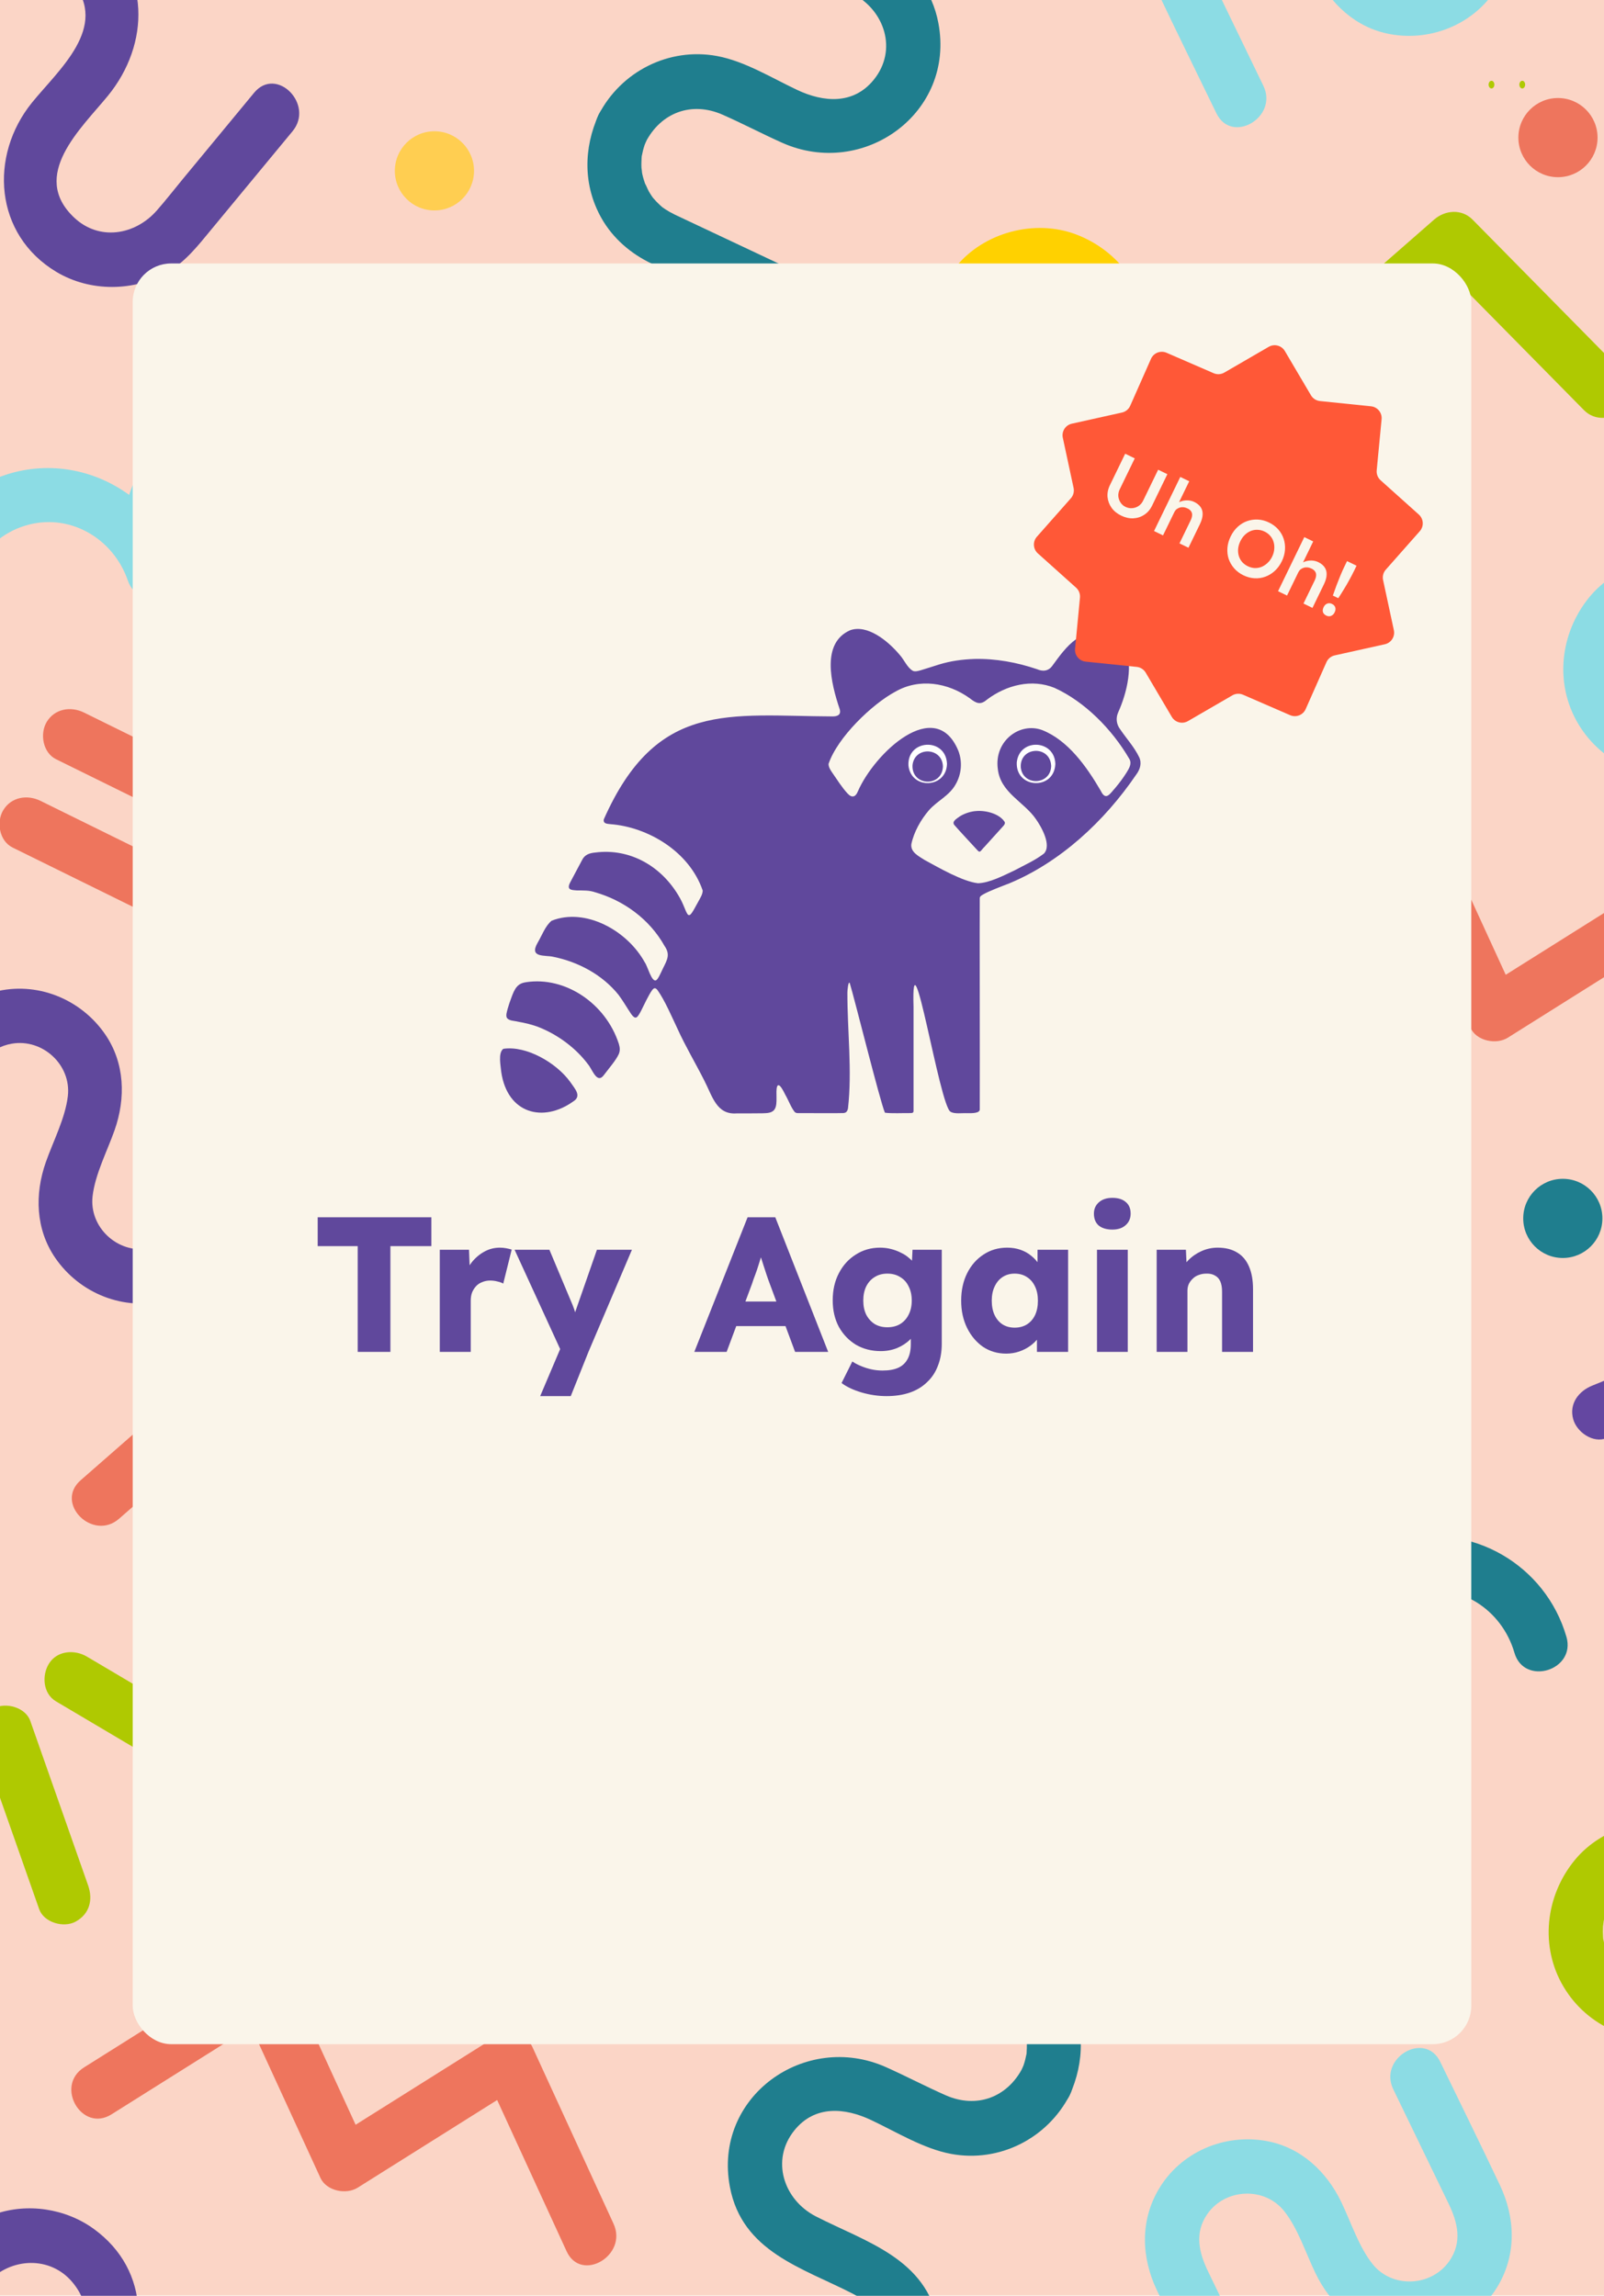 <svg width="834" height="1194" viewBox="0 0 834 1194" fill="none" xmlns="http://www.w3.org/2000/svg">
<g clip-path="url(#clip0_447_9139)">
<rect width="834" height="1194" fill="#FAF5EA"/>
<mask id="mask0_447_9139" style="mask-type:luminance" maskUnits="userSpaceOnUse" x="-140" y="-2" width="1196" height="1196">
<path d="M1056 -2H-140V1194H1056V-2Z" fill="white"/>
</mask>
<g mask="url(#mask0_447_9139)">
<path d="M1055.77 -39.496H-140.227V1193.58H1055.77V-39.496Z" fill="#FF5837" fill-opacity="0.2"/>
<path d="M917.025 558.42C902.948 527.743 888.859 497.065 874.782 466.388C871.661 459.595 861.411 457.562 855.431 461.317C826.846 479.281 798.274 497.245 769.69 515.209C776.136 516.895 782.594 518.593 789.041 520.28C774.964 489.602 760.875 458.925 746.798 428.248C743.677 421.454 733.427 419.421 727.447 423.176C698.862 441.14 670.29 459.104 641.706 477.068C626.337 486.732 640.51 511.214 655.986 501.491C684.57 483.527 713.143 465.563 741.727 447.599C735.281 445.913 728.822 444.214 722.376 442.528C736.453 473.205 750.542 503.883 764.619 534.56C767.74 541.353 777.99 543.386 783.97 539.631C812.554 521.667 841.127 503.703 869.711 485.739C863.265 484.053 856.806 482.355 850.36 480.668C864.437 511.346 878.526 542.023 892.602 572.7C900.185 589.217 924.572 574.865 917.025 558.42Z" fill="#EE755D"/>
<path d="M898.212 347.421C898.2 348.617 898.128 349.789 898.068 350.985C897.937 353.676 898.044 351.248 898.14 350.71C897.781 352.6 897.387 354.466 896.813 356.307C896.478 357.396 896.095 358.46 895.676 359.513C895.88 358.998 896.956 356.977 895.724 359.226C894.636 361.211 893.536 363.101 892.28 364.978C890.45 367.741 893.643 364.034 892.088 365.182C891.395 365.696 890.821 366.617 890.211 367.239C889.541 367.921 885.331 371.485 888.058 369.428C886.575 370.54 885.008 371.568 883.382 372.477C882.736 372.848 882.042 373.159 881.396 373.53C879.064 374.869 883.501 373.027 880.093 374.08C878.263 374.654 876.469 375.228 874.591 375.623C873.766 375.79 871.158 376.065 874.328 375.754C873.347 375.85 872.366 375.934 871.386 375.97C869.388 376.053 867.439 375.886 865.442 375.802C863.169 375.718 868.743 376.556 865.166 375.73C864.042 375.467 862.918 375.252 861.806 374.941C860.705 374.63 859.641 374.235 858.553 373.889C857.799 373.649 856.388 372.693 858.804 374.02C857.165 373.111 855.479 372.346 853.888 371.341C853.111 370.851 852.381 370.241 851.58 369.774C849.798 368.722 853.828 371.975 851.401 369.547C849.822 367.968 848.303 366.354 846.748 364.775C848.614 366.677 847.37 365.66 846.927 364.99C846.306 364.058 845.672 363.149 845.098 362.18C844.595 361.343 842.275 356.307 843.531 359.525C842.837 357.755 842.239 355.949 841.773 354.107C841.581 353.365 841.45 352.612 841.27 351.858C840.625 349.084 841.354 354.167 841.103 350.399C840.983 348.617 840.959 346.823 841.067 345.041C841.103 344.359 841.773 340.676 841.067 344.144C841.223 343.391 841.342 342.625 841.51 341.872C841.928 340.006 842.538 338.212 843.124 336.394C844.236 332.95 841.689 338.75 843.483 335.629C844.045 334.66 844.512 333.643 845.098 332.674C845.576 331.873 846.102 331.108 846.605 330.33C847.059 329.613 848.745 327.855 846.748 330.091C847.992 328.704 849.2 327.328 850.575 326.061C850.623 326.025 853.338 323.573 851.688 325.008C850.073 326.419 852.86 324.195 852.943 324.135C854.809 322.879 856.783 321.851 858.792 320.846C858.325 321.073 856.065 321.815 858.541 320.978C859.617 320.607 860.694 320.236 861.794 319.925C862.535 319.722 863.277 319.53 864.018 319.363C864.09 319.351 867.822 318.669 865.561 319.016C863.301 319.363 867.104 318.92 867.188 318.92C868.18 318.861 869.173 318.849 870.166 318.861C871.159 318.873 872.139 318.968 873.132 319.004C876.433 319.124 871.087 318.406 873.993 319.136C876.229 319.698 878.406 320.272 880.595 320.978C883.812 322.018 879.291 319.901 880.858 321.097C881.839 321.851 883.238 322.305 884.314 322.951C884.948 323.334 885.582 323.728 886.204 324.147C886.826 324.566 887.424 324.996 888.022 325.439C886.635 324.362 886.539 324.326 887.747 325.331C889.051 326.635 890.366 327.95 891.682 329.266C894.205 331.789 890.259 326.91 892.232 329.9C892.854 330.833 893.488 331.742 894.062 332.71C894.636 333.679 895.114 334.684 895.676 335.664C897.124 338.188 895.054 333.404 896.035 336.43C896.753 338.631 897.315 340.795 897.877 343.032C898.056 343.737 898.128 345.711 897.901 342.721C898.021 344.3 898.14 345.866 898.164 347.457C898.26 354.848 904.599 361.941 912.301 361.594C919.872 361.259 926.557 355.375 926.438 347.457C926.103 323.286 911.153 302.416 888.644 293.924C867.212 285.839 840.9 292.824 826.368 310.548C811.131 329.146 808.105 355.506 820.639 376.484C833.15 397.414 857.249 407.412 880.93 403.143C907.349 398.395 926.067 373.697 926.426 347.457C926.521 340.054 919.848 332.973 912.289 333.32C904.539 333.667 898.26 339.528 898.152 347.457L898.212 347.421Z" fill="#8CDCE4"/>
<path d="M989.885 823.388C969.637 831.593 949.377 839.809 929.128 848.014C918.52 852.319 907.72 855.836 897.351 848.396C884.135 838.912 883.357 818.532 896.37 808.45C897.889 807.278 899.599 806.417 901.262 805.496C904.096 803.917 899.611 806.13 901.704 805.209C903.941 804.228 906.225 803.379 908.485 802.458C914.944 799.839 921.402 797.22 927.861 794.6C945.131 787.604 958.813 776.768 964.446 758.23C977.196 716.322 933.889 677.966 893.787 693.837C871.744 702.568 849.834 711.658 827.851 720.556C820.783 723.426 815.783 729.98 817.972 737.958C819.814 744.667 828.246 750.719 835.374 747.837C855.622 739.632 875.882 731.416 896.131 723.211C906.739 718.905 917.539 715.389 927.908 722.828C941.124 732.313 941.902 752.692 928.889 762.775C927.37 763.947 925.66 764.808 923.997 765.729C921.163 767.308 925.648 765.107 923.555 766.016C921.318 766.997 919.034 767.846 916.774 768.767L897.398 776.624C880.128 783.621 866.446 794.457 860.813 812.995C848.063 854.903 891.371 893.258 931.472 877.387C953.515 868.657 975.425 859.567 997.408 850.669C1004.48 847.798 1009.48 841.244 1007.29 833.267C1005.45 826.557 997.013 820.506 989.885 823.388Z" fill="#6447A1"/>
<path d="M546.384 787.655C520.407 761.295 494.43 734.948 468.453 708.588C462.832 702.883 454.173 703.576 448.456 708.588C420.601 732.95 392.758 757.313 364.903 781.687H384.9C358.923 755.327 332.946 728.98 306.969 702.62C301.348 696.915 292.689 697.608 286.972 702.62C259.117 726.982 231.274 751.345 203.419 775.719H223.416C197.439 749.359 171.462 723.012 145.485 696.652C139.864 690.947 131.205 691.64 125.488 696.652C97.633 721.014 69.79 745.377 41.935 769.751C28.205 781.759 48.286 801.696 61.933 789.748C89.787 765.386 117.63 741.023 145.485 716.649H125.488C151.465 743.009 177.442 769.357 203.419 795.716C209.041 801.421 217.7 800.728 223.416 795.716C251.271 771.354 279.114 746.991 306.969 722.617H286.972C312.949 748.977 338.926 775.325 364.903 801.684C370.524 807.389 379.184 806.696 384.9 801.684C412.755 777.322 440.598 752.959 468.453 728.585H448.456C474.433 754.945 500.41 781.293 526.387 807.652C539.184 820.641 559.182 800.632 546.384 787.655Z" fill="#EE755D"/>
<path d="M319.025 1156.42C304.948 1125.74 290.859 1095.07 276.782 1064.39C273.66 1057.59 263.411 1055.56 257.431 1059.32C228.846 1077.28 200.274 1095.24 171.689 1113.21C178.136 1114.9 184.594 1116.59 191.041 1118.28C176.964 1087.6 162.875 1056.92 148.798 1026.25C145.676 1019.45 135.427 1017.42 129.447 1021.18C100.862 1039.14 72.29 1057.1 43.705 1075.07C28.337 1084.73 42.509 1109.21 57.986 1099.49C86.57 1081.53 115.143 1063.56 143.727 1045.6C137.28 1043.91 130.822 1042.21 124.376 1040.53C138.453 1071.21 152.541 1101.88 166.618 1132.56C169.74 1139.35 179.99 1141.39 185.97 1137.63C214.554 1119.67 243.126 1101.7 271.711 1083.74C265.264 1082.05 258.806 1080.35 252.36 1078.67C266.437 1109.35 280.525 1140.02 294.602 1170.7C302.185 1187.22 326.571 1172.87 319.025 1156.42Z" fill="#EE755D"/>
<path d="M45.798 980.393C37.02 955.409 28.229 930.412 19.451 905.428C18.219 901.912 16.975 898.396 15.743 894.879C13.279 887.871 3.017 885 -3.166 888.349C-10.533 892.344 -12.327 899.759 -9.696 907.258C-0.917 932.242 7.873 957.239 16.652 982.223C17.884 985.739 19.128 989.256 20.36 992.772C22.823 999.78 33.085 1002.65 39.268 999.302C46.636 995.307 48.43 987.892 45.798 980.393Z" fill="#AFC901"/>
<path d="M123.18 907.644C100.408 894.153 77.636 880.674 54.864 867.183C51.635 865.27 48.406 863.356 45.177 861.455C38.826 857.687 29.76 858.273 25.503 865.043C21.651 871.154 22.297 880.698 29.09 884.717C51.862 898.208 74.634 911.687 97.406 925.178C100.635 927.091 103.864 929.005 107.094 930.918C113.444 934.686 122.51 934.1 126.768 927.33C130.619 921.219 129.973 911.675 123.18 907.656V907.644Z" fill="#AFC901"/>
<path d="M395.473 600.375C389.936 595.292 380.93 594.659 375.476 600.375C373.646 602.301 371.697 604.071 369.663 605.757C369.269 606.044 368.563 606.571 368.168 606.834C366.853 607.719 365.501 608.544 364.114 609.321C362.918 609.991 361.638 610.529 360.442 611.199C360.358 611.247 360.382 611.235 360.323 611.271C359.868 611.45 359.414 611.63 358.959 611.797C356.412 612.73 353.792 613.472 351.149 614.046C350.396 614.213 349.63 614.345 348.877 614.488C348.805 614.5 348.65 614.524 348.47 614.548C348.291 614.572 348.111 614.584 348.052 614.584C347.286 614.632 346.521 614.715 345.743 614.751C343.052 614.895 340.349 614.859 337.658 614.632C337.216 614.596 336.773 614.548 336.331 614.5C336.283 614.488 336.307 614.5 336.247 614.476C334.932 614.153 333.58 613.974 332.264 613.651C329.872 613.065 327.54 612.264 325.232 611.391C324.718 611.151 323.522 610.625 323.019 610.374C321.776 609.74 320.568 609.07 319.372 608.341C318.343 607.719 317.35 607.037 316.346 606.379C316.035 606.176 315.939 606.116 315.772 606.009C315.305 605.626 314.827 605.243 314.372 604.86C312.184 602.983 310.138 600.949 308.249 598.773C307.782 598.235 306.802 596.883 306.909 597.062C306.18 596.01 305.438 594.969 304.768 593.881C304.039 592.709 303.369 591.501 302.723 590.281C302.532 589.91 301.946 588.643 301.659 588.069C300.762 585.808 299.972 583.5 299.362 581.132C299.028 579.816 298.741 578.501 298.501 577.173C298.43 576.802 298.37 576.431 298.31 576.061C298.31 575.929 298.31 575.941 298.286 575.774C298.095 573.083 297.975 570.392 298.095 567.701C298.143 566.529 298.262 565.357 298.394 564.196C298.477 563.885 298.812 561.864 298.968 561.147C299.59 558.384 300.499 555.717 301.479 553.062C301.719 552.595 302.52 550.741 302.783 550.239C303.429 549.007 304.123 547.799 304.852 546.615C305.271 545.933 305.713 545.264 306.168 544.594C306.239 544.474 306.646 543.888 306.909 543.494C307.053 543.29 307.196 543.111 307.232 543.063C308.034 542.118 308.847 541.185 309.684 540.276C314.671 534.823 315.485 525.601 309.684 520.279C304.242 515.292 295.021 514.455 289.687 520.279C268.829 543.075 264.033 575.786 277.763 603.521C290.811 629.893 321.13 646.278 350.324 642.642C367.582 640.489 383.358 633.062 395.449 620.384C400.556 615.026 401.166 605.638 395.449 600.387L395.473 600.375Z" fill="#86BEFF"/>
<path d="M391.275 946.903C387.807 934.979 388.775 922.923 394.516 912.446C400.125 902.221 409.263 894.435 420.374 891.038C443.672 883.922 468.692 896.6 476.227 920.149C478.559 927.42 486.046 932.109 493.629 930.028C500.781 928.066 505.84 919.933 503.508 912.626C494.155 883.408 468.608 863.04 437.943 860.839C407.6 858.662 378.538 877.452 366.805 905.175C360.191 920.807 359.258 938.113 363.994 954.414C369.065 971.852 396.37 964.437 391.263 946.891L391.275 946.903Z" fill="#46BF83"/>
<path d="M251.965 210.973C252.742 210.387 253.544 209.813 254.345 209.263C253.281 209.909 253.472 209.801 254.931 208.928C256.594 208.007 258.256 207.11 259.99 206.321C261.7 205.543 263.435 204.849 265.205 204.24C262.849 205.041 266.365 203.952 266.927 203.821C268.721 203.39 270.527 203.043 272.345 202.792C272.859 202.721 278.289 202.242 275.383 202.362C278.552 202.23 281.781 202.469 284.915 202.912C285.417 202.984 290.536 204.048 288.036 203.402C289.807 203.857 291.553 204.407 293.263 205.029C294.555 205.495 295.834 206.01 297.078 206.56C297.915 206.931 298.753 207.325 299.566 207.732C298.406 207.11 298.561 207.206 300.008 208.019C302.974 209.897 305.869 211.834 308.512 214.166C309.242 214.8 309.229 214.788 308.464 214.13C309.146 214.8 309.816 215.494 310.461 216.2C311.777 217.623 313.021 219.118 314.193 220.673C315.987 223.053 316.465 223.758 318.235 227.418C319.061 229.116 319.718 230.862 320.448 232.609C321.01 234.247 321.07 234.367 320.627 232.967C320.891 233.852 321.118 234.749 321.333 235.646C322.087 238.78 322.529 241.949 322.792 245.167C322.553 242.32 322.768 247.642 322.744 248.216C322.661 250.034 322.493 251.852 322.242 253.658C322.051 255.01 321.823 256.361 321.536 257.689C322.087 255.177 320.735 260.236 320.58 260.715C319.993 262.449 319.336 264.159 318.594 265.833C318.223 266.671 317.829 267.508 317.422 268.321C318.044 267.161 317.948 267.317 317.135 268.764C312.877 275.569 310.485 278.308 304.493 282.948C298.454 287.625 297.975 297.193 302.747 302.874C307.83 308.925 316.621 309.308 322.673 304.62C345.851 286.668 356.627 255.129 348.111 226.88C339.333 197.721 313.152 175.691 282.284 174.268C264.595 173.454 247.958 178.848 233.75 189.301C227.603 193.834 227.327 203.641 232.004 209.227C237.182 215.386 245.758 215.506 251.929 210.973H251.965Z" fill="#FFC2F7"/>
<path d="M122.869 466.618C93.208 452.003 63.535 437.388 33.874 422.773C29.605 420.668 25.335 418.563 21.065 416.458C14.212 413.085 5.816 414.401 1.666 421.338C-2.018 427.485 -0.343 437.352 6.546 440.737C36.206 455.352 65.879 469.967 95.54 484.582C99.81 486.687 104.079 488.792 108.349 490.897C115.202 494.27 123.598 492.954 127.748 486.018C131.432 479.87 129.758 470.003 122.869 466.618Z" fill="#EE755D"/>
<path d="M145.485 420.704C115.824 406.089 86.151 391.474 56.491 376.859C52.221 374.754 47.951 372.649 43.682 370.544C36.828 367.171 28.433 368.487 24.282 375.424C20.599 381.571 22.273 391.438 29.162 394.823C58.823 409.438 88.496 424.053 118.156 438.668C122.426 440.773 126.696 442.878 130.966 444.983C137.819 448.356 146.215 447.04 150.365 440.103C154.048 433.956 152.374 424.089 145.485 420.704Z" fill="#EE755D"/>
<path d="M278.66 408.909C278.648 410.105 278.576 411.278 278.516 412.474C278.385 415.165 278.492 412.737 278.588 412.198C278.229 414.088 277.834 415.954 277.26 417.796C276.926 418.884 276.543 419.949 276.124 421.001C276.328 420.487 277.404 418.465 276.172 420.714C275.084 422.699 273.983 424.589 272.728 426.467C270.898 429.229 274.091 425.522 272.536 426.67C271.843 427.184 271.268 428.105 270.658 428.727C269.989 429.409 265.779 432.973 268.506 430.916C267.023 432.028 265.456 433.057 263.829 433.966C263.184 434.336 262.49 434.647 261.844 435.018C259.512 436.358 263.949 434.504 260.54 435.568C258.71 436.142 256.916 436.716 255.039 437.111C254.213 437.279 251.606 437.554 254.776 437.243C253.795 437.338 252.814 437.422 251.833 437.458C249.836 437.542 247.887 437.374 245.889 437.291C243.617 437.207 249.19 438.044 245.614 437.219C244.49 436.956 243.366 436.74 242.253 436.429C241.153 436.118 240.089 435.724 239 435.377C238.247 435.138 236.836 434.181 239.251 435.508C237.613 434.599 235.927 433.834 234.336 432.829C233.559 432.339 232.829 431.729 232.028 431.263C230.246 430.21 234.276 433.463 231.848 431.035C230.27 429.457 228.751 427.842 227.196 426.263C229.062 428.165 227.818 427.148 227.375 426.479C226.753 425.546 226.119 424.637 225.545 423.668C225.043 422.831 222.723 417.796 223.979 421.013C223.285 419.243 222.687 417.437 222.22 415.595C222.029 414.854 221.898 414.1 221.718 413.347C221.084 410.572 221.802 415.655 221.551 411.887C221.431 410.105 221.407 408.311 221.515 406.529C221.551 405.848 222.22 402.164 221.515 405.632C221.67 404.879 221.79 404.114 221.957 403.36C222.376 401.494 222.986 399.7 223.572 397.882C224.684 394.438 222.137 400.238 223.931 397.117C224.493 396.148 224.959 395.132 225.545 394.163C226.024 393.361 226.55 392.596 227.052 391.819C227.507 391.101 229.193 389.343 227.196 391.579C228.44 390.192 229.648 388.817 231.023 387.549C231.071 387.513 233.786 385.061 232.135 386.496C230.521 387.908 233.307 385.683 233.391 385.623C235.257 384.368 237.23 383.339 239.24 382.334C238.773 382.562 236.513 383.303 238.988 382.466C240.065 382.095 241.141 381.724 242.241 381.413C242.983 381.21 243.725 381.019 244.466 380.851C244.538 380.839 248.269 380.158 246.009 380.504C243.748 380.851 247.552 380.409 247.635 380.409C248.628 380.349 249.621 380.337 250.613 380.349C251.606 380.361 252.587 380.457 253.58 380.492C256.881 380.612 251.534 379.894 254.441 380.624C256.677 381.186 258.854 381.76 261.043 382.466C264.26 383.506 259.739 381.389 261.306 382.585C262.286 383.339 263.686 383.793 264.762 384.439C265.396 384.822 266.03 385.217 266.652 385.635C267.274 386.054 267.872 386.484 268.47 386.927C267.082 385.851 266.987 385.815 268.195 386.819C269.498 388.123 270.814 389.439 272.13 390.754C274.653 393.278 270.706 388.398 272.68 391.388C273.302 392.321 273.936 393.23 274.51 394.199C275.084 395.167 275.562 396.172 276.124 397.153C277.571 399.676 275.502 394.892 276.483 397.918C277.201 400.119 277.763 402.284 278.325 404.52C278.504 405.226 278.576 407.199 278.349 404.209C278.468 405.788 278.588 407.355 278.612 408.945C278.708 416.337 285.046 423.429 292.749 423.082C300.319 422.747 307.005 416.863 306.885 408.945C306.55 384.774 291.6 363.904 269.092 355.412C247.659 347.327 221.347 354.312 206.816 372.037C191.579 390.635 188.553 416.994 201.087 437.972C213.597 458.902 237.697 468.901 261.377 464.631C287.797 459.883 306.515 435.186 306.873 408.945C306.969 401.542 300.295 394.462 292.737 394.809C284.987 395.155 278.708 401.016 278.6 408.945L278.66 408.909Z" fill="#FFA216"/>
<path d="M399.659 391.162C399.671 388.662 399.779 386.175 400.018 383.687C400.09 382.981 400.161 382.288 400.245 381.582C399.97 383.603 399.946 383.819 400.197 382.228C400.388 381.199 400.556 380.171 400.771 379.154C401.262 376.798 401.872 374.454 402.577 372.158C402.984 370.854 403.414 369.562 403.893 368.283C404.192 367.481 405.161 364.419 403.977 367.876C405.472 363.522 408.186 359.277 410.734 355.473C411.38 354.505 412.157 353.596 412.755 352.603C413.377 351.766 413.15 352.065 412.061 353.476C412.48 352.95 412.899 352.436 413.329 351.921C414.824 350.127 416.403 348.393 418.053 346.743C419.704 345.092 421.438 343.513 423.232 342.018C423.746 341.588 424.261 341.169 424.787 340.751C424.368 341.085 423.938 341.408 423.519 341.743C424.32 340.822 425.792 340.093 426.796 339.423C430.587 336.888 434.857 334.149 439.199 332.666C435.623 333.886 438.995 332.809 439.605 332.582C440.885 332.103 442.177 331.673 443.48 331.266C445.789 330.549 448.121 329.951 450.477 329.46C451.494 329.245 452.534 329.09 453.551 328.886C456.457 328.312 450.668 329.161 454.484 328.767C457.151 328.492 459.806 328.372 462.485 328.348C469.876 328.3 476.968 321.878 476.622 314.211C476.275 306.593 470.402 300.015 462.485 300.075C438.457 300.242 415.087 309.726 398.056 326.757C381.025 343.788 371.529 367.158 371.374 391.186C371.326 398.589 377.916 405.669 385.51 405.323C393.213 404.976 399.599 399.115 399.647 391.186L399.659 391.162Z" fill="#46BF83"/>
<path d="M568.773 386.964C576.165 361.645 583.556 336.313 590.959 310.994C592.036 307.31 593.112 303.627 594.188 299.943C596.257 292.839 591.677 284.228 584.309 282.541C576.739 280.819 569.132 284.814 566.908 292.42C559.516 317.739 552.125 343.071 544.722 368.39C543.645 372.074 542.569 375.757 541.493 379.441C539.424 386.545 544.004 395.157 551.372 396.843C558.942 398.565 566.549 394.57 568.773 386.964Z" fill="#FFA216"/>
<path d="M673.244 369.183C662.588 344.928 651.931 320.685 641.275 296.43C639.78 293.021 638.273 289.601 636.778 286.192C633.788 279.399 623.335 277.306 617.427 281.121C610.382 285.666 609.162 293.201 612.356 300.472C623.012 324.727 633.668 348.97 644.325 373.225C645.82 376.634 647.327 380.054 648.822 383.463C651.812 390.256 662.265 392.349 668.173 388.534C675.217 383.989 676.437 376.454 673.244 369.183Z" fill="#FFA216"/>
<path d="M744.861 290.745C721.132 279.024 697.391 267.315 673.663 255.595C670.302 253.932 666.929 252.27 663.568 250.607C656.942 247.342 647.961 248.61 644.217 255.678C640.844 262.065 642.208 271.525 649.288 275.03C673.017 286.75 696.757 298.459 720.486 310.18C723.847 311.842 727.219 313.505 730.58 315.167C737.206 318.432 746.188 317.165 749.932 310.096C753.304 303.71 751.941 294.249 744.861 290.745Z" fill="#FFA216"/>
<path d="M730.114 646.243C717.819 661.121 705.512 676.012 693.217 690.89C688.637 696.427 684.211 702.156 679.451 707.55C668.209 720.264 649.587 723.457 636.527 711.126C613.336 689.216 640.079 664.937 654.084 647.846C675.995 621.079 676.736 582.807 646.777 561.076C632.138 550.456 612.272 547.382 595.145 553.446C582.001 558.098 573.139 566.972 564.54 577.378C558.428 584.781 552.58 592.543 546.085 599.611C534.281 612.444 513.65 613.497 502.049 599.48C482.925 576.361 509.356 554.079 523.146 537.06C545.583 509.361 542.808 468.362 510.48 448.999C492.935 438.486 469.96 438.618 452.427 449.035C443.158 454.548 436.926 462.574 430.205 470.706C416.032 487.857 401.86 505.008 387.687 522.146C376.17 536.08 396.071 556.196 407.684 542.143C419.979 527.265 432.286 512.375 444.581 497.497C449.162 491.959 453.587 486.23 458.347 480.836C469.589 468.123 488.211 464.93 501.271 477.272C524.462 499.183 497.719 523.462 483.714 540.553C461.803 567.319 461.062 605.591 491.022 627.323C505.661 637.943 525.526 641.017 542.653 634.953C555.797 630.301 564.659 621.426 573.258 611.021C579.37 603.618 585.218 595.856 591.713 588.787C603.517 575.954 624.148 574.902 635.75 588.919C654.874 612.038 628.442 634.319 614.652 651.338C592.215 679.038 594.99 720.036 627.318 739.4C644.863 749.913 667.838 749.781 685.372 739.364C694.641 733.85 700.872 725.825 707.593 717.692C721.766 700.542 735.939 683.391 750.111 666.252C761.629 652.319 741.727 632.202 730.114 646.255V646.243Z" fill="#FFC2F7"/>
<path d="M734.061 985.237C703.001 996.587 671.941 1007.94 640.868 1019.29C636.395 1020.93 631.922 1022.55 627.449 1024.19C620.273 1026.81 615.43 1033.79 617.57 1041.59C619.472 1048.51 627.76 1054.1 634.972 1051.47C666.032 1040.12 697.092 1028.77 728.164 1017.42C732.637 1015.78 737.111 1014.16 741.584 1012.52C748.76 1009.9 753.604 1002.91 751.463 995.116C749.561 988.203 741.273 982.606 734.061 985.237Z" fill="#FFC2F7"/>
<path d="M716.491 937.17C685.431 948.52 654.371 959.87 623.299 971.22C618.826 972.859 614.353 974.486 609.88 976.124C602.704 978.743 597.86 985.728 600.001 993.526C601.903 1000.44 610.191 1006.04 617.403 1003.4C648.463 992.055 679.523 980.705 710.595 969.355C715.068 967.716 719.541 966.09 724.014 964.451C731.19 961.832 736.034 954.847 733.893 947.049C731.992 940.136 723.703 934.539 716.491 937.17Z" fill="#FFC2F7"/>
<path d="M890.605 1004.18C890.593 1005.38 890.522 1006.55 890.462 1007.75C890.33 1010.44 890.438 1008.01 890.533 1007.47C890.175 1009.36 889.78 1011.23 889.206 1013.07C888.871 1014.16 888.488 1015.22 888.07 1016.27C888.273 1015.76 889.349 1013.74 888.118 1015.99C887.029 1017.97 885.929 1019.86 884.673 1021.74C882.843 1024.5 886.037 1020.8 884.482 1021.94C883.788 1022.46 883.214 1023.38 882.604 1024C881.934 1024.68 877.724 1028.25 880.451 1026.19C878.968 1027.3 877.401 1028.33 875.775 1029.24C875.129 1029.61 874.435 1029.92 873.789 1030.29C871.457 1031.63 875.894 1029.78 872.486 1030.84C870.656 1031.42 868.862 1031.99 866.984 1032.38C866.159 1032.55 863.552 1032.83 866.721 1032.52C865.74 1032.61 864.76 1032.7 863.779 1032.73C861.782 1032.82 859.832 1032.65 857.835 1032.56C855.562 1032.48 861.136 1033.32 857.56 1032.49C856.436 1032.23 855.311 1032.01 854.199 1031.7C853.099 1031.39 852.034 1031 850.946 1030.65C850.192 1030.41 848.781 1029.45 851.197 1030.78C849.558 1029.87 847.872 1029.11 846.281 1028.1C845.504 1027.61 844.775 1027 843.973 1026.54C842.191 1025.48 846.222 1028.74 843.794 1026.31C842.215 1024.73 840.696 1023.12 839.141 1021.54C841.007 1023.44 839.763 1022.42 839.321 1021.75C838.699 1020.82 838.065 1019.91 837.491 1018.94C836.989 1018.1 834.668 1013.07 835.924 1016.29C835.231 1014.52 834.632 1012.71 834.166 1010.87C833.975 1010.13 833.843 1009.37 833.664 1008.62C833.018 1005.85 833.747 1010.93 833.496 1007.16C833.377 1005.38 833.353 1003.58 833.46 1001.8C833.496 1001.12 834.166 997.437 833.46 1000.91C833.616 1000.15 833.735 999.387 833.903 998.633C834.321 996.768 834.931 994.974 835.517 993.156C836.63 989.711 834.082 995.512 835.876 992.39C836.438 991.422 836.905 990.405 837.491 989.436C837.969 988.635 838.496 987.869 838.998 987.092C839.452 986.374 841.139 984.616 839.141 986.853C840.385 985.465 841.593 984.09 842.969 982.822C843.016 982.786 845.731 980.335 844.081 981.77C842.466 983.181 845.253 980.957 845.337 980.897C847.202 979.641 849.176 978.612 851.185 977.608C850.719 977.835 848.458 978.577 850.934 977.739C852.01 977.369 853.087 976.998 854.187 976.687C854.929 976.484 855.67 976.292 856.412 976.125C856.483 976.113 860.215 975.431 857.954 975.778C855.694 976.125 859.497 975.682 859.581 975.682C860.574 975.622 861.566 975.61 862.559 975.622C863.552 975.634 864.533 975.73 865.525 975.766C868.826 975.885 863.48 975.168 866.386 975.897C868.623 976.46 870.8 977.034 872.988 977.739C876.205 978.78 871.685 976.663 873.251 977.859C874.232 978.612 875.631 979.067 876.708 979.713C877.342 980.095 877.975 980.49 878.597 980.909C879.219 981.327 879.817 981.758 880.415 982.2C879.028 981.124 878.932 981.088 880.14 982.093C881.444 983.396 882.759 984.712 884.075 986.028C886.599 988.551 882.652 983.671 884.625 986.661C885.247 987.594 885.881 988.503 886.455 989.472C887.029 990.441 887.508 991.445 888.07 992.426C889.517 994.95 887.448 990.166 888.428 993.192C889.146 995.392 889.708 997.557 890.27 999.793C890.45 1000.5 890.522 1002.47 890.294 999.483C890.414 1001.06 890.533 1002.63 890.557 1004.22C890.653 1011.61 896.992 1018.7 904.694 1018.36C912.265 1018.02 918.95 1012.14 918.831 1004.22C918.496 980.048 903.546 959.177 881.037 950.686C859.605 942.601 833.293 949.586 818.761 967.31C803.524 985.908 800.499 1012.27 813.033 1033.25C825.543 1054.18 849.642 1064.17 873.323 1059.9C899.743 1055.16 918.46 1030.46 918.819 1004.22C918.915 996.816 912.241 989.735 904.682 990.082C896.932 990.429 890.653 996.289 890.545 1004.22L890.605 1004.18Z" fill="#AFC901"/>
<path d="M814.468 851.188C803.644 813.789 764.989 791.232 727.1 801.231C688.78 811.349 668.221 851.188 677.143 888.599C686.161 885.824 695.167 883.061 704.185 880.287C693.361 842.888 654.706 820.331 616.817 830.33C578.497 840.448 557.938 880.287 566.86 917.697C571.082 935.41 598.123 927.062 593.901 909.385C588.448 886.554 602.238 863.172 625.117 857.359C648.439 851.439 670.649 866.15 677.143 888.575C682.238 906.192 708.383 897.868 704.185 880.263C698.731 857.431 712.521 834.049 735.4 828.237C758.722 822.317 780.932 837.027 787.426 859.452C792.485 876.938 819.539 868.673 814.468 851.14V851.188Z" fill="#1F7E8E"/>
<path d="M120.19 565.659C112.894 586.409 105.598 607.16 98.303 627.922C94.655 638.292 89.129 647.262 77.205 649.295C61.275 652.01 46.253 638.28 48.143 622.002C49.482 610.521 55.797 598.477 59.588 587.677C65.425 571.088 64.934 552.826 54.709 537.911C42.019 519.397 18.972 510.08 -2.963 515.821C-21.333 520.629 -34.154 534.395 -40.469 551.845C-48.554 574.186 -56.232 596.671 -64.114 619.084C-70.154 636.247 -42.789 643.47 -36.773 626.356C-29.478 605.605 -22.182 584.854 -14.887 564.092C-11.239 553.723 -5.713 544.753 6.211 542.719C22.142 540.004 37.163 553.734 35.274 570.012C33.934 581.494 27.619 593.537 23.828 604.337C17.991 620.926 18.482 639.189 28.708 654.103C41.397 672.617 64.444 681.934 86.379 676.193C104.749 671.385 117.57 657.619 123.885 640.169C131.97 617.828 139.649 595.343 147.53 572.93C153.57 555.768 126.205 548.544 120.19 565.659Z" fill="#60489C"/>
<path d="M812.583 654.166C823.951 654.166 833.166 644.951 833.166 633.583C833.166 622.215 823.951 613 812.583 613C801.215 613 792 622.215 792 633.583C792 644.951 801.215 654.166 812.583 654.166Z" fill="#1F7E8E"/>
<path d="M340.66 1052.01C352.028 1052.01 361.243 1042.8 361.243 1031.43C361.243 1020.06 352.028 1010.85 340.66 1010.85C329.293 1010.85 320.077 1020.06 320.077 1031.43C320.077 1042.8 329.293 1052.01 340.66 1052.01Z" fill="#86BEFF"/>
<path d="M210.547 654.518C221.915 654.518 231.131 645.303 231.131 633.935C231.131 622.567 221.915 613.352 210.547 613.352C199.18 613.352 189.964 622.567 189.964 633.935C189.964 645.303 199.18 654.518 210.547 654.518Z" fill="#FFA216"/>
<path d="M-1.757 834.663C0.046 823.439 -7.59 812.878 -18.814 811.074C-30.038 809.271 -40.598 816.907 -42.402 828.131C-44.206 839.354 -36.569 849.915 -25.346 851.719C-14.122 853.523 -3.561 845.887 -1.757 834.663Z" fill="#86BEFF"/>
<path d="M132.114 48.247C119.819 63.126 107.512 78.016 95.217 92.894C90.636 98.431 86.211 104.16 81.451 109.554C70.209 122.268 51.587 125.461 38.527 113.118C15.336 91.208 42.079 66.929 56.084 49.838C77.995 23.072 78.736 -15.2 48.777 -36.932C34.138 -47.552 14.272 -50.626 -2.855 -44.562C-15.999 -39.91 -24.861 -31.035 -33.46 -20.63C-39.572 -13.227 -45.42 -5.465 -51.915 1.603C-63.719 14.436 -84.35 15.489 -95.951 1.472C-115.075 -21.647 -88.644 -43.928 -74.854 -60.947C-52.417 -88.647 -55.192 -129.646 -87.52 -149.009C-105.065 -159.522 -128.04 -159.39 -145.573 -148.973C-154.842 -143.459 -161.074 -135.434 -167.795 -127.302C-181.968 -110.151 -196.14 -93 -210.313 -75.862C-221.83 -61.928 -201.929 -41.811 -190.316 -55.864C-178.021 -70.743 -165.714 -85.633 -153.419 -100.511C-148.839 -106.049 -144.413 -111.777 -139.653 -117.171C-128.411 -129.885 -109.789 -133.078 -96.729 -120.735C-73.538 -98.825 -100.281 -74.546 -114.286 -57.455C-136.209 -30.689 -136.938 7.583 -106.979 29.315C-92.34 39.935 -72.474 43.009 -55.347 36.945C-42.203 32.293 -33.341 23.418 -24.742 13.013C-18.63 5.61 -12.782 -2.152 -6.287 -9.22C5.517 -22.053 26.148 -23.106 37.749 -9.089C56.873 14.03 30.442 36.311 16.652 53.33C-5.785 81.03 -3.01 122.029 29.318 141.392C46.863 151.905 69.838 151.773 87.371 141.356C96.64 135.842 102.872 127.817 109.593 119.684C123.766 102.534 137.938 85.383 152.111 68.245C163.628 54.311 143.727 34.194 132.114 48.247Z" fill="#60489C"/>
<path d="M225.88 109.428C237.248 109.428 246.463 100.213 246.463 88.845C246.463 77.477 237.248 68.262 225.88 68.262C214.512 68.262 205.297 77.477 205.297 88.845C205.297 100.213 214.512 109.428 225.88 109.428Z" fill="#FFCE51"/>
<path d="M201.793 257.784C189.103 221.067 149.516 200.161 112.117 212.085C89.632 219.261 73.928 236.662 67.159 257.365C49.386 244.365 26.041 239.545 3.448 246.745C-34.238 258.765 -53.087 299.44 -42.251 336.421C-37.132 353.894 -10.426 344.566 -15.544 327.104C-22.158 304.535 -9.84 280.568 12.765 273.451C35.656 266.239 58.799 279.706 66.418 301.761C72.385 319.055 98.231 309.858 93.124 292.444C86.51 269.875 98.829 245.908 121.433 238.791C144.325 231.579 167.468 245.046 175.086 267.101C181.03 284.299 207.761 275.042 201.793 257.784Z" fill="#8CDCE4"/>
<path d="M1166.53 205.23C1140.56 178.87 1114.58 152.522 1088.6 126.162C1082.98 120.458 1074.32 121.151 1068.61 126.162C1044.34 147.391 1020.06 168.632 995.793 189.861C972.902 166.635 950.01 143.409 927.131 120.182C921.51 114.478 912.851 115.171 907.134 120.182C882.867 141.411 858.588 162.652 834.321 183.881C811.43 160.655 788.539 137.429 765.659 114.202C760.038 108.498 751.379 109.191 745.662 114.202C717.807 138.565 689.964 162.927 662.109 187.302C648.379 199.31 668.46 219.247 682.106 207.299C706.373 186.07 730.652 164.829 754.919 143.6C777.81 166.826 800.702 190.053 823.581 213.279C829.202 218.984 837.861 218.29 843.578 213.279C867.845 192.05 892.124 170.809 916.391 149.58C939.282 172.806 962.174 196.033 985.053 219.259C990.674 224.964 999.333 224.27 1005.05 219.259C1029.32 198.03 1053.6 176.789 1077.86 155.56C1100.75 178.786 1123.65 202.013 1146.53 225.239C1159.32 238.228 1179.32 218.219 1166.52 205.242L1166.53 205.23Z" fill="#AFC901"/>
<path d="M779.915 -59.623C769.761 -81.103 759.225 -102.404 748.867 -123.777C740.938 -140.162 716.539 -125.834 724.445 -109.496C734.025 -89.691 743.605 -69.897 753.185 -50.091C757.969 -40.2 760.445 -29.95 753.484 -20.059C744.179 -6.856 723.847 -5.863 713.645 -18.672C706.445 -27.702 702.343 -40.69 697.355 -50.988C689.701 -66.811 676.402 -79.345 658.605 -82.61C636.527 -86.653 613.683 -76.869 602.298 -57.255C592.765 -40.834 593.495 -22.033 601.424 -5.253C611.578 16.227 622.127 37.528 632.473 58.912C640.402 75.298 664.8 60.97 656.895 44.632C647.315 24.826 637.735 5.033 628.155 -14.773C623.371 -24.664 620.895 -34.914 627.856 -44.805C637.161 -58.008 657.493 -59.001 667.695 -46.192C674.895 -37.162 678.997 -24.174 683.984 -13.876C691.639 1.947 704.938 14.481 722.735 17.746C744.813 21.789 767.656 12.005 779.042 -7.609C788.574 -24.03 787.845 -42.831 779.915 -59.611V-59.623Z" fill="#8CDCE4"/>
<path d="M810.067 92.139C821.434 92.139 830.65 82.924 830.65 71.556C830.65 60.188 821.434 50.973 810.067 50.973C798.699 50.973 789.483 60.188 789.483 71.556C789.483 82.924 798.699 92.139 810.067 92.139Z" fill="#EE755D"/>
<path d="M132.114 1244.24C119.819 1259.12 107.512 1274.01 95.217 1288.89C90.636 1294.43 86.211 1300.16 81.451 1305.55C70.209 1318.26 51.587 1321.46 38.527 1309.13C15.336 1287.22 42.079 1262.94 56.084 1245.85C77.995 1219.08 78.736 1180.81 48.777 1159.08C34.138 1148.46 14.272 1145.38 -2.855 1151.45C-15.999 1156.1 -24.861 1164.97 -33.46 1175.38C-39.572 1182.78 -45.42 1190.54 -51.915 1197.61C-63.719 1210.44 -84.35 1211.5 -95.951 1197.48C-115.075 1174.36 -88.644 1152.08 -74.854 1135.06C-52.417 1107.36 -55.192 1066.36 -87.52 1047C-105.065 1036.49 -128.04 1036.62 -145.573 1047.03C-154.842 1052.55 -161.074 1060.57 -167.795 1068.71C-181.968 1085.86 -196.14 1103.01 -210.313 1120.15C-221.83 1134.08 -201.929 1154.2 -190.316 1140.14C-178.021 1125.27 -165.714 1110.37 -153.419 1095.5C-148.839 1089.96 -144.413 1084.23 -139.653 1078.84C-128.411 1066.12 -109.789 1062.93 -96.729 1075.26C-73.538 1097.17 -100.281 1121.45 -114.286 1138.54C-136.209 1165.31 -136.938 1203.58 -106.979 1225.31C-92.34 1235.93 -72.474 1239 -55.347 1232.94C-42.203 1228.29 -33.341 1219.41 -24.742 1209.01C-18.63 1201.61 -12.782 1193.84 -6.287 1186.78C5.517 1173.94 26.148 1172.89 37.749 1186.91C56.873 1210.03 30.442 1232.31 16.652 1249.33C-5.785 1277.03 -3.01 1318.02 29.318 1337.39C46.863 1347.9 69.838 1347.77 87.371 1337.35C96.64 1331.84 102.872 1323.81 109.593 1315.68C123.766 1298.53 137.938 1281.38 152.111 1264.24C163.628 1250.31 143.727 1230.19 132.114 1244.24Z" fill="#60489C"/>
<path d="M273.493 926.523C273.481 927.719 273.409 928.891 273.35 930.087C273.218 932.778 273.326 930.35 273.421 929.812C273.063 931.701 272.668 933.567 272.094 935.409C271.759 936.497 271.376 937.562 270.958 938.614C271.161 938.1 272.237 936.079 271.005 938.327C269.917 940.313 268.817 942.202 267.561 944.08C265.731 946.843 268.924 943.135 267.37 944.283C266.676 944.798 266.102 945.719 265.492 946.34C264.822 947.022 260.612 950.586 263.339 948.529C261.856 949.641 260.289 950.67 258.663 951.579C258.017 951.95 257.323 952.261 256.677 952.631C254.345 953.971 258.782 952.117 255.374 953.182C253.544 953.756 251.75 954.33 249.872 954.724C249.047 954.892 246.44 955.167 249.609 954.856C248.628 954.952 247.648 955.035 246.667 955.071C244.669 955.155 242.72 954.987 240.723 954.904C238.45 954.82 244.024 955.657 240.448 954.832C239.323 954.569 238.199 954.354 237.087 954.043C235.987 953.732 234.922 953.337 233.834 952.99C233.08 952.751 231.669 951.794 234.085 953.122C232.446 952.213 230.76 951.447 229.169 950.443C228.392 949.952 227.662 949.342 226.861 948.876C225.079 947.824 229.11 951.077 226.682 948.649C225.103 947.07 223.584 945.455 222.029 943.877C223.895 945.778 222.651 944.762 222.209 944.092C221.587 943.159 220.953 942.25 220.379 941.281C219.876 940.444 217.556 935.409 218.812 938.626C218.118 936.856 217.52 935.05 217.054 933.208C216.862 932.467 216.731 931.713 216.552 930.96C215.918 928.185 216.635 933.268 216.384 929.501C216.264 927.719 216.241 925.925 216.348 924.143C216.384 923.461 217.054 919.777 216.348 923.246C216.504 922.492 216.623 921.727 216.791 920.973C217.209 919.107 217.819 917.314 218.405 915.496C219.518 912.051 216.97 917.852 218.764 914.73C219.326 913.761 219.793 912.745 220.379 911.776C220.857 910.975 221.383 910.209 221.886 909.432C222.34 908.714 224.027 906.956 222.029 909.193C223.273 907.805 224.481 906.43 225.856 905.162C225.904 905.126 228.619 902.674 226.969 904.11C225.354 905.521 228.141 903.296 228.224 903.237C230.09 901.981 232.064 900.952 234.073 899.948C233.607 900.175 231.346 900.916 233.822 900.079C234.898 899.708 235.975 899.338 237.075 899.027C237.816 898.823 238.558 898.632 239.299 898.465C239.371 898.453 243.103 897.771 240.842 898.118C238.582 898.465 242.385 898.022 242.469 898.022C243.462 897.962 244.454 897.95 245.447 897.962C246.44 897.974 247.42 898.07 248.413 898.106C251.714 898.225 246.368 897.508 249.274 898.237C251.511 898.8 253.687 899.374 255.876 900.079C259.093 901.12 254.572 899.003 256.139 900.199C257.12 900.952 258.519 901.407 259.596 902.053C260.229 902.435 260.863 902.83 261.485 903.249C262.107 903.667 262.705 904.098 263.303 904.54C261.916 903.464 261.82 903.428 263.028 904.433C264.332 905.736 265.647 907.052 266.963 908.367C269.487 910.891 265.54 906.011 267.513 909.001C268.135 909.934 268.769 910.843 269.343 911.812C269.917 912.781 270.395 913.785 270.958 914.766C272.405 917.29 270.336 912.506 271.316 915.532C272.034 917.732 272.596 919.897 273.158 922.133C273.338 922.839 273.409 924.812 273.182 921.822C273.302 923.401 273.421 924.968 273.445 926.559C273.541 933.95 279.88 941.042 287.582 940.695C295.153 940.361 301.838 934.476 301.719 926.559C301.384 902.387 286.434 881.517 263.925 873.026C242.493 864.941 216.181 871.925 201.649 889.65C186.412 908.248 183.386 934.608 195.921 955.586C208.431 976.516 232.53 986.514 256.211 982.244C282.63 977.496 301.348 952.799 301.707 926.559C301.802 919.155 295.129 912.075 287.57 912.422C279.82 912.769 273.541 918.629 273.433 926.559L273.493 926.523Z" fill="#FFC2F7"/>
<path d="M779.915 1136.38C769.761 1114.9 759.225 1093.6 748.867 1072.21C740.938 1055.83 716.539 1070.15 724.445 1086.49C734.025 1106.3 743.605 1126.09 753.185 1145.9C757.969 1155.79 760.445 1166.04 753.484 1175.93C744.179 1189.13 723.847 1190.13 713.645 1177.32C706.445 1168.29 702.343 1155.3 697.355 1145C689.701 1129.18 676.402 1116.64 658.605 1113.38C636.527 1109.34 613.683 1119.12 602.298 1138.73C592.765 1155.15 593.495 1173.96 601.424 1190.74C611.578 1212.22 622.127 1233.52 632.473 1254.9C640.402 1271.29 664.8 1256.96 656.895 1240.62C647.315 1220.81 637.735 1201.02 628.155 1181.22C623.371 1171.32 620.895 1161.07 627.856 1151.18C637.161 1137.98 657.493 1136.99 667.695 1149.8C674.895 1158.83 678.997 1171.81 683.984 1182.11C691.639 1197.94 704.938 1210.47 722.735 1213.73C744.813 1217.78 767.656 1207.99 779.042 1188.38C788.574 1171.96 787.845 1153.16 779.915 1136.38Z" fill="#8CDCE4"/>
<path d="M335.673 73.98C343.662 58.456 359.665 52.584 375.667 59.628C386.108 64.221 396.215 69.555 406.632 74.219C448.827 93.128 496.846 58.827 487.888 11.884C481.501 -21.628 450.441 -30.012 424.225 -43.431C407.481 -52.006 400.508 -72.793 413.15 -88.317C423.758 -101.341 439.295 -99.978 452.869 -93.579C465.989 -87.396 480.186 -78.594 494.574 -75.926C519.63 -71.286 544.554 -83.952 556.168 -106.484C564.492 -122.642 540.093 -136.958 531.745 -120.764C523.756 -105.24 507.754 -99.368 491.751 -106.412C481.31 -111.005 471.204 -116.339 460.787 -121.004C418.592 -139.912 370.572 -105.611 379.53 -58.668C385.917 -25.156 416.977 -16.772 443.193 -3.353C459.937 5.222 466.91 26.009 454.268 41.533C443.66 54.557 428.124 53.194 414.549 46.795C401.429 40.612 387.233 31.809 372.845 29.142C347.789 24.502 322.864 37.167 311.251 59.7C302.927 75.858 327.325 90.174 335.673 73.98Z" fill="#1F7E8E"/>
<path d="M423.113 145.661C409.729 139.346 396.346 133.043 382.951 126.728C374.651 122.817 366.35 118.906 358.05 114.995C355.993 114.026 353.924 113.058 351.867 112.077C351.412 111.862 350.958 111.646 350.503 111.419C348.985 110.666 347.502 109.84 346.078 108.92C345.504 108.549 343.256 106.922 345.397 108.585C344.583 107.951 343.818 107.269 343.064 106.575C342.466 106.025 341.88 105.451 341.318 104.865C341.031 104.566 338.603 101.779 339.644 103.083C340.72 104.435 339.177 102.425 338.962 102.09C338.412 101.253 337.862 100.416 337.359 99.543C336.821 98.622 334.74 93.587 335.709 96.433C335.063 94.544 334.441 92.654 333.999 90.704C333.819 89.927 333.712 89.126 333.544 88.348C334.238 91.554 333.568 87.966 333.532 87.32C333.425 85.287 333.532 83.289 333.652 81.256C333.616 81.806 333.102 84.103 333.64 81.376C333.843 80.359 334.047 79.354 334.298 78.35C334.561 77.333 334.848 76.341 335.183 75.348C335.386 74.75 336.833 71.401 335.661 73.996C338.819 67.048 337.658 58.783 330.59 54.645C324.526 51.093 314.408 52.731 311.239 59.716C303.369 77.07 303.178 96.421 312.65 113.297C318.63 123.941 328.031 131.99 338.974 137.157C356.364 145.35 373.742 153.554 391.132 161.747C397.028 164.522 402.924 167.308 408.832 170.083C415.733 173.336 424.093 172.009 428.184 165.012C431.784 158.864 430.049 148.938 423.113 145.661Z" fill="#1F7E8E"/>
<path d="M569.025 175.386C569.013 176.582 568.941 177.754 568.881 178.95C568.75 181.641 568.845 179.213 568.953 178.675C568.594 180.565 568.199 182.43 567.625 184.272C567.29 185.361 566.908 186.425 566.489 187.478C566.693 186.963 567.769 184.942 566.537 187.191C565.449 189.176 564.348 191.066 563.093 192.943C561.263 195.706 564.456 191.998 562.901 193.147C562.208 193.661 561.633 194.582 561.023 195.204C560.354 195.885 556.144 199.45 558.871 197.392C557.388 198.505 555.821 199.533 554.194 200.442C553.548 200.813 552.855 201.124 552.209 201.495C549.877 202.834 554.314 200.98 550.905 202.045C549.075 202.619 547.281 203.193 545.404 203.588C544.578 203.755 541.971 204.03 545.141 203.719C544.16 203.815 543.179 203.899 542.198 203.935C540.201 204.018 538.252 203.851 536.254 203.767C533.982 203.683 539.555 204.521 535.979 203.695C534.855 203.432 533.731 203.217 532.618 202.906C531.518 202.595 530.454 202.2 529.365 201.854C528.612 201.614 527.201 200.657 529.617 201.985C527.978 201.076 526.292 200.311 524.701 199.306C523.924 198.816 523.194 198.206 522.393 197.739C520.611 196.687 524.641 199.94 522.213 197.512C520.635 195.933 519.116 194.319 517.561 192.74C519.427 194.642 518.183 193.625 517.74 192.955C517.118 192.022 516.484 191.113 515.91 190.145C515.408 189.307 513.088 184.272 514.344 187.49C513.65 185.719 513.052 183.913 512.585 182.072C512.394 181.33 512.263 180.577 512.083 179.823C511.437 177.048 512.167 182.131 511.916 178.364C511.796 176.582 511.772 174.788 511.88 173.006C511.916 172.324 512.585 168.641 511.88 172.109C512.035 171.356 512.155 170.59 512.322 169.837C512.741 167.971 513.351 166.177 513.937 164.359C515.049 160.914 512.502 166.715 514.296 163.593C514.858 162.625 515.324 161.608 515.91 160.639C516.389 159.838 516.915 159.073 517.417 158.295C517.872 157.578 519.558 155.819 517.561 158.056C518.805 156.669 520.013 155.293 521.388 154.025C521.436 153.99 524.151 151.538 522.5 152.973C520.886 154.384 523.672 152.16 523.756 152.1C525.622 150.844 527.595 149.816 529.605 148.811C529.138 149.038 526.878 149.78 529.353 148.942C530.43 148.572 531.506 148.201 532.607 147.89C533.348 147.687 534.09 147.495 534.831 147.328C534.903 147.316 538.634 146.634 536.374 146.981C534.113 147.328 537.917 146.885 538 146.885C538.993 146.826 539.986 146.814 540.979 146.826C541.971 146.837 542.952 146.933 543.945 146.969C547.246 147.089 541.899 146.371 544.806 147.101C547.042 147.663 549.219 148.237 551.408 148.942C554.625 149.983 550.104 147.866 551.671 149.062C552.651 149.816 554.051 150.27 555.127 150.916C555.761 151.299 556.395 151.693 557.017 152.112C557.639 152.53 558.237 152.961 558.835 153.404C557.447 152.327 557.352 152.291 558.56 153.296C559.863 154.6 561.179 155.915 562.495 157.231C565.018 159.754 561.071 154.875 563.045 157.865C563.667 158.798 564.3 159.706 564.875 160.675C565.449 161.644 565.927 162.649 566.489 163.629C567.936 166.153 565.867 161.369 566.848 164.395C567.566 166.595 568.128 168.76 568.69 170.997C568.869 171.702 568.941 173.676 568.714 170.686C568.833 172.264 568.953 173.831 568.977 175.422C569.073 182.813 575.411 189.905 583.114 189.559C590.684 189.224 597.37 183.339 597.25 175.422C596.915 151.251 581.965 130.381 559.457 121.889C538.024 113.804 511.712 120.789 497.181 138.513C481.944 157.111 478.918 183.471 491.452 204.449C503.962 225.379 528.062 235.377 551.743 231.108C578.162 226.36 596.88 201.662 597.238 175.422C597.334 168.019 590.66 160.938 583.102 161.285C575.352 161.632 569.073 167.492 568.965 175.422L569.025 175.386Z" fill="#FFD100"/>
<path d="M556.168 1089.53C564.037 1072.18 564.229 1052.83 554.756 1035.95C548.776 1025.31 539.376 1017.26 528.432 1012.1C511.043 1003.91 493.665 995.708 476.275 987.515C470.379 984.74 464.482 981.954 458.574 979.179C451.673 975.926 443.313 977.253 439.223 984.25C435.623 990.398 437.357 1000.32 444.294 1003.6C457.677 1009.92 471.06 1016.22 484.456 1022.53C492.756 1026.44 501.056 1030.36 509.356 1034.27C511.413 1035.24 513.482 1036.2 515.54 1037.19C515.994 1037.4 516.449 1037.62 516.903 1037.84C518.422 1038.6 519.905 1039.42 521.328 1040.34C521.902 1040.71 524.151 1042.34 522.01 1040.68C522.823 1041.31 523.589 1041.99 524.342 1042.69C524.94 1043.24 525.526 1043.81 526.088 1044.4C526.375 1044.7 528.803 1047.48 527.763 1046.18C526.686 1044.83 528.229 1046.84 528.444 1047.17C528.995 1048.01 529.545 1048.85 530.047 1049.72C530.585 1050.64 532.666 1055.68 531.698 1052.83C532.343 1054.72 532.965 1056.61 533.408 1058.56C533.587 1059.33 533.695 1060.14 533.862 1060.91C533.169 1057.71 533.838 1061.3 533.874 1061.94C533.982 1063.98 533.874 1065.97 533.755 1068.01C533.791 1067.46 534.305 1065.16 533.767 1067.89C533.563 1068.9 533.36 1069.91 533.109 1070.91C532.846 1071.93 532.559 1072.92 532.224 1073.91C532.02 1074.51 530.573 1077.86 531.745 1075.27C528.588 1082.21 529.748 1090.48 536.816 1094.62C542.88 1098.17 552.998 1096.53 556.168 1089.55V1089.53Z" fill="#1F7E8E"/>
<path d="M335.673 1269.98C343.662 1254.46 359.665 1248.58 375.667 1255.63C386.108 1260.22 396.215 1265.55 406.632 1270.22C448.827 1289.13 496.846 1254.83 487.888 1207.88C481.501 1174.37 450.441 1165.99 424.225 1152.57C407.481 1143.99 400.508 1123.21 413.15 1107.68C423.758 1094.66 439.295 1096.02 452.869 1102.42C465.989 1108.6 480.186 1117.41 494.574 1120.07C519.63 1124.71 544.554 1112.05 556.168 1089.52C564.492 1073.36 540.093 1059.04 531.745 1075.24C523.756 1090.76 507.754 1096.63 491.751 1089.59C481.31 1084.99 471.204 1079.66 460.787 1075C418.592 1056.09 370.572 1090.39 379.53 1137.33C385.917 1170.84 416.977 1179.23 443.193 1192.65C459.937 1201.22 466.91 1222.01 454.268 1237.53C443.66 1250.56 428.124 1249.19 414.549 1242.8C401.429 1236.61 387.233 1227.81 372.845 1225.14C347.789 1220.5 322.864 1233.17 311.251 1255.7C302.927 1271.86 327.325 1286.17 335.673 1269.98Z" fill="#1F7E8E"/>
<path d="M110.982 248.5V243.5H119.082L118.782 243.9V208.4L119.282 209H110.982V204H124.532V248.5H110.982ZM131.441 248.5V243.5H139.541L139.241 243.9V208.4L139.741 209H131.441V204H144.991V248.5H131.441ZM153 248.5V204H166.55V209H158.45L158.75 208.6V244.1L158.25 243.5H166.55V248.5H153ZM173.459 248.5V204H187.009V209H178.909L179.209 208.6V244.1L178.709 243.5H187.009V248.5H173.459Z" fill="#FF5837"/>
</g>
<g filter="url(#filter0_d_447_9139)">
<rect x="69" y="133" width="696" height="926" rx="20" fill="#FAF5EA"/>
<path d="M185.989 699V644H165.189V629H224.289V644H202.989V699H185.989ZM228.659 699V645.9H243.859L244.559 663.2L241.559 659.9C242.359 657.033 243.659 654.467 245.459 652.2C247.326 649.933 249.492 648.133 251.959 646.8C254.426 645.467 257.059 644.8 259.859 644.8C261.059 644.8 262.159 644.9 263.159 645.1C264.226 645.3 265.192 645.533 266.059 645.8L261.659 663.5C260.926 663.033 259.926 662.667 258.659 662.4C257.459 662.067 256.192 661.9 254.859 661.9C253.392 661.9 252.026 662.167 250.759 662.7C249.492 663.167 248.426 663.867 247.559 664.8C246.692 665.733 245.992 666.833 245.459 668.1C244.992 669.367 244.759 670.8 244.759 672.4V699H228.659ZM280.867 722L292.967 693.5L293.167 701.7L267.567 645.9H285.667L296.867 672.6C297.467 673.933 298.034 675.367 298.567 676.9C299.1 678.433 299.5 679.9 299.767 681.3L297.567 682.6C297.967 681.6 298.4 680.367 298.867 678.9C299.4 677.367 299.967 675.733 300.567 674L310.367 645.9H328.567L305.967 699L296.767 722H280.867ZM361.01 699L388.71 629H403.11L430.61 699H413.41L400.21 663.5C399.677 662.1 399.143 660.6 398.61 659C398.077 657.4 397.543 655.767 397.01 654.1C396.477 652.367 395.943 650.7 395.41 649.1C394.943 647.433 394.543 645.9 394.21 644.5L397.21 644.4C396.81 646.067 396.343 647.7 395.81 649.3C395.343 650.9 394.843 652.5 394.31 654.1C393.843 655.633 393.31 657.2 392.71 658.8C392.11 660.333 391.543 661.933 391.01 663.6L377.81 699H361.01ZM374.21 685.6L379.51 672.8H411.71L416.91 685.6H374.21ZM460.967 722C456.634 722 452.3 721.367 447.967 720.1C443.7 718.833 440.234 717.2 437.567 715.2L443.167 704C444.567 704.933 446.1 705.733 447.767 706.4C449.5 707.133 451.3 707.7 453.167 708.1C455.034 708.5 456.934 708.7 458.867 708.7C462.267 708.7 465.034 708.2 467.167 707.2C469.3 706.2 470.9 704.667 471.967 702.6C473.034 700.6 473.567 698.067 473.567 695V686.1L476.667 686.6C476.2 688.8 475.034 690.8 473.167 692.6C471.367 694.4 469.134 695.867 466.467 697C463.8 698.067 460.967 698.6 457.967 698.6C453.167 698.6 448.867 697.5 445.067 695.3C441.334 693.033 438.367 689.933 436.167 686C434.034 682 432.967 677.4 432.967 672.2C432.967 666.867 434.034 662.167 436.167 658.1C438.3 653.967 441.234 650.733 444.967 648.4C448.7 646 452.9 644.8 457.567 644.8C459.567 644.8 461.467 645.033 463.267 645.5C465.134 645.967 466.834 646.6 468.367 647.4C469.967 648.133 471.367 649.033 472.567 650.1C473.834 651.1 474.834 652.2 475.567 653.4C476.367 654.6 476.9 655.833 477.167 657.1L473.867 657.9L474.467 645.9H489.667V694.7C489.667 699.033 489 702.867 487.667 706.2C486.4 709.6 484.5 712.467 481.967 714.8C479.5 717.2 476.5 719 472.967 720.2C469.434 721.4 465.434 722 460.967 722ZM461.367 686.2C463.967 686.2 466.2 685.633 468.067 684.5C470 683.3 471.467 681.667 472.467 679.6C473.534 677.533 474.067 675.1 474.067 672.3C474.067 669.5 473.534 667.067 472.467 665C471.467 662.867 470 661.233 468.067 660.1C466.2 658.9 463.967 658.3 461.367 658.3C458.834 658.3 456.634 658.9 454.767 660.1C452.9 661.233 451.434 662.867 450.367 665C449.367 667.067 448.867 669.5 448.867 672.3C448.867 675.1 449.367 677.533 450.367 679.6C451.434 681.667 452.9 683.3 454.767 684.5C456.634 685.633 458.834 686.2 461.367 686.2ZM523.161 699.9C518.695 699.9 514.695 698.733 511.161 696.4C507.695 694 504.928 690.733 502.861 686.6C500.795 682.4 499.761 677.667 499.761 672.4C499.761 667 500.795 662.233 502.861 658.1C504.928 653.967 507.761 650.733 511.361 648.4C514.961 646 519.061 644.8 523.661 644.8C526.195 644.8 528.495 645.167 530.561 645.9C532.695 646.633 534.561 647.667 536.161 649C537.761 650.267 539.128 651.767 540.261 653.5C541.395 655.167 542.228 656.967 542.761 658.9L539.461 658.5V645.9H555.361V699H539.161V686.2L542.761 686.1C542.228 687.967 541.361 689.733 540.161 691.4C538.961 693.067 537.495 694.533 535.761 695.8C534.028 697.067 532.095 698.067 529.961 698.8C527.828 699.533 525.561 699.9 523.161 699.9ZM527.561 686.4C530.028 686.4 532.161 685.833 533.961 684.7C535.761 683.567 537.161 681.967 538.161 679.9C539.161 677.767 539.661 675.267 539.661 672.4C539.661 669.533 539.161 667.067 538.161 665C537.161 662.867 535.761 661.233 533.961 660.1C532.161 658.9 530.028 658.3 527.561 658.3C525.161 658.3 523.061 658.9 521.261 660.1C519.528 661.233 518.161 662.867 517.161 665C516.161 667.067 515.661 669.533 515.661 672.4C515.661 675.267 516.161 677.767 517.161 679.9C518.161 681.967 519.528 683.567 521.261 684.7C523.061 685.833 525.161 686.4 527.561 686.4ZM570.379 699V645.9H586.379V699H570.379ZM578.379 635.4C575.379 635.4 573.013 634.7 571.279 633.3C569.613 631.833 568.779 629.767 568.779 627.1C568.779 624.7 569.646 622.733 571.379 621.2C573.113 619.667 575.446 618.9 578.379 618.9C581.379 618.9 583.713 619.633 585.379 621.1C587.046 622.5 587.879 624.5 587.879 627.1C587.879 629.567 587.013 631.567 585.279 633.1C583.613 634.633 581.313 635.4 578.379 635.4ZM601.413 699V645.9H616.613L617.113 656.7L613.913 657.9C614.646 655.5 615.946 653.333 617.813 651.4C619.746 649.4 622.046 647.8 624.713 646.6C627.38 645.4 630.18 644.8 633.113 644.8C637.113 644.8 640.48 645.633 643.213 647.3C645.946 648.9 648.013 651.333 649.413 654.6C650.813 657.8 651.513 661.733 651.513 666.4V699H635.413V667.7C635.413 665.567 635.113 663.8 634.513 662.4C633.913 661 632.98 659.967 631.713 659.3C630.513 658.567 629.013 658.233 627.213 658.3C625.813 658.3 624.513 658.533 623.313 659C622.113 659.4 621.08 660.033 620.213 660.9C619.346 661.7 618.646 662.633 618.113 663.7C617.646 664.767 617.413 665.933 617.413 667.2V699H609.513C607.646 699 606.046 699 604.713 699C603.38 699 602.28 699 601.413 699Z" fill="#60489C"/>
<g clip-path="url(#clip1_447_9139)">
<path d="M494.226 574.102C488.57 571.332 473.659 476.213 474.992 519.595C475.023 532.367 474.972 567.052 474.992 573.648C474.992 574.897 474.207 574.761 472.976 574.829C470.225 574.761 463.163 575.113 460.112 574.613C457.641 569.061 444.157 514.667 441.851 507.321C441.075 505.618 440.599 511.204 440.599 512.09C440.548 531.936 443.154 552.61 440.91 572.388C440.579 574.034 439.845 574.715 438.511 574.806C435.45 574.908 427.87 574.829 421.914 574.851C419.215 574.851 416.868 574.851 415.42 574.851C414.531 574.84 413.941 574.851 413.29 574.341C411.304 571.945 410.281 568.732 408.295 565.247C406.982 562.567 405.762 560.501 404.883 560.342C404.48 560.24 404.231 560.592 404.066 560.989C403.115 563.771 404.562 569.856 402.877 572.649C401.584 574.92 398.74 574.829 396.507 574.92C392.029 574.954 387.521 575.01 383.064 574.976C372.486 575.782 370.438 566.041 366.116 557.742C361.597 548.784 356.437 540.178 352.28 531.005C349.457 525.09 345.703 516.234 341.888 510.898C340.864 509.604 340.109 509.501 339.034 510.943C337.989 512.396 336.914 514.474 336.024 516.2C334.287 519.492 332.012 525.169 330.585 525.146C329.892 525.26 329.107 524.601 328.197 523.33C326.19 520.367 323.812 516.245 321.589 513.305C313.027 502.678 300.38 496.116 287.703 493.561C283.463 492.528 274.932 494.265 279.513 486.295C281.86 482.344 283.504 477.439 286.844 474.783C304.258 467.868 326.118 479.767 335.28 496.49C336.635 498.193 338.837 507.038 341.174 505.732C342.229 505.119 343.408 502.269 344.814 499.363C346.944 495.06 348.578 492.346 345.548 487.93C337.565 473.693 323.978 464.156 309.408 459.989C306.419 458.933 303.358 459.07 300.008 459.035C297.051 458.82 294.176 458.877 296.751 454.335C298.322 451.349 301.063 446.172 302.624 443.288C303.999 440.37 306.647 439.576 309.542 439.326C327.349 437.01 344.163 446.252 353.521 462.975C354.751 465.132 355.765 467.766 356.706 469.969C357.368 471.32 357.823 472.251 358.764 471.729C359.891 471.047 361.669 467.289 363.386 464.303C364.254 462.669 365.34 461 365.371 459.104C358.412 438.702 336.769 426.043 317.38 424.578C315.746 424.385 313.482 424.396 313.957 422.057C341.505 359.954 379.155 368.322 432.958 368.549C435.171 368.549 437.456 367.89 436.629 364.859C432.048 351.314 426.836 330.345 442.089 323.714C450.93 320.626 461.498 329.039 467.795 336.532C470.153 339.11 471.766 343.333 474.734 344.888C475.82 345.32 477.071 345.013 478.767 344.536C481.528 343.742 485.343 342.436 488.27 341.551C494.433 339.666 500.379 338.894 506.687 338.667C517.648 338.406 528.785 340.449 539.208 343.992C542.238 345.32 545.257 345.036 547.294 342.027C550.851 337.179 554.522 331.98 559.465 328.426C567.51 321.852 579.785 319.911 584.696 330.663C589.453 341.687 586.123 355.935 581.367 366.528C580.095 369.389 580.488 372.613 582.308 375.066C585.565 379.902 589.774 384.478 592.255 389.644C593.807 392.732 592.803 396.115 590.839 398.715C574.118 423.306 551.1 444.424 524.762 455.368C520.802 456.901 514.142 459.41 511.392 461.011C510.326 461.601 509.354 462.158 509.427 463.225C509.303 473.136 509.52 549.034 509.427 572.672C509.706 575.056 505.187 574.874 502.788 574.874C500.193 574.727 496.553 575.374 494.361 574.216L494.247 574.136L494.226 574.102ZM482.872 417.493C478.86 422.194 475.22 428.506 473.865 434.921C473.297 439.235 477.929 441.324 480.711 443.186C488.404 447.364 500.534 454.403 508.507 455.3C514.483 455.107 521.381 451.508 527.585 448.579C532.631 445.854 538.07 443.504 542.786 439.882C546.943 435.557 541.431 425.929 538.65 421.989C532.424 412.884 520.171 408.24 518.816 395.888C516.81 381.333 530.263 371.296 541.948 375.679C555.288 380.992 564.853 394.423 572.298 407.15C575.007 412.839 577.179 408.66 579.919 405.686C582.328 402.779 583.838 400.747 585.73 397.773C586.992 395.718 588.605 393.208 587.282 390.79C578.244 375.213 563.984 360.863 548.328 353.721C536.478 348.862 523.273 352.189 513.118 359.852C509.747 362.781 507.555 361.726 504.277 359.137C492.861 350.917 477.929 348.499 465.438 355.731C453.391 362.225 435.481 379.391 430.807 393.243C430.807 394.821 431.686 396.285 432.554 397.546C435.222 401.372 437.859 405.652 440.817 408.763C442.957 411.022 444.829 410.511 446.028 407.582C454.632 387.668 486.346 357.627 498.28 386.385C500.524 392.187 499.913 398.738 496.801 404.028C493.502 409.864 487.246 412.498 483.027 417.312L482.882 417.471L482.872 417.493ZM481.155 387.668C474.537 388.962 476.316 401.122 482.882 399.816C490.069 398.125 488.497 386.238 481.373 387.611L481.155 387.657V387.668ZM531.959 389.292C528.05 393.39 532.569 401.712 537.677 399.51C540.232 398.363 542.548 394.401 541.214 391.381C539.766 387.691 534.813 386.192 532.104 389.133L531.959 389.292Z" fill="#60489C"/>
<path d="M273.629 506.744C293.814 503.679 314.909 517.689 321.754 538.784C322.344 540.748 322.499 542.394 321.713 544.177C320.348 547.276 316.47 551.727 314.102 554.894C310.421 560.117 308.001 552.079 305.747 549.467C299.346 540.873 289.936 534.061 280.392 530.246C276.783 528.804 272.998 527.941 269.213 527.271C267.362 526.783 264.612 526.919 263.516 525.239C262.916 523.934 263.567 522.151 263.95 520.596C264.467 518.745 265.139 516.781 265.822 514.976C267.621 509.923 269.131 507.392 273.422 506.79L273.619 506.756L273.629 506.744Z" fill="#60489C"/>
<path d="M261.737 541.396C273.639 539.647 289.285 548.594 296.575 558.744C298.726 562.013 302.728 565.896 298.043 568.78C282.336 579.974 263.847 575.093 260.641 553.566C260.331 550.16 258.925 543.678 261.603 541.475L261.737 541.396Z" fill="#60489C"/>
<path d="M532.104 389.133C534.813 386.193 539.766 387.691 541.214 391.381C542.548 394.401 540.232 398.363 537.678 399.51C532.569 401.713 528.061 393.391 531.959 389.292L532.104 389.133Z" fill="white"/>
<path d="M481.373 387.61C488.497 386.236 490.069 398.123 482.882 399.815C476.316 401.121 474.538 388.961 481.156 387.667L481.373 387.622V387.61Z" fill="white"/>
<path d="M506.862 417.835C511.743 417.177 519.385 418.812 522.363 423.387C522.756 424.227 522.187 424.954 521.649 425.556C520.729 426.589 519.861 427.542 518.806 428.7C516.686 431.039 513.884 434.15 511.888 436.353C510.016 438.135 509.696 439.793 508.32 438.26C506.076 435.774 498.807 428.065 496.098 424.886C494.878 423.035 497.576 421.673 498.879 420.64C501.216 419.13 504.05 418.176 506.676 417.835L506.873 417.813L506.862 417.835Z" fill="#60489C"/>
<path d="M538.453 383.799C532.704 384.355 524.865 396.98 530.15 402.021C532.817 403.894 536.095 402.146 538.991 401.521C540.325 401.203 541.659 401.056 543.013 400.897C546.116 400.284 551.4 400.783 552.982 397.514C554.543 390.157 544.616 382.618 538.639 383.765L538.453 383.799Z" fill="#60489C"/>
<path d="M545.092 400.557C549.859 394.006 541.493 384.526 535.134 388.897C531.277 391.202 529.694 397.821 532.931 401.352C535.795 403.963 542.424 403.214 544.968 400.705L545.092 400.557Z" fill="#60489C"/>
<path d="M480.959 383.478C486.708 384.035 494.547 396.66 489.263 401.701C486.595 403.574 483.317 401.826 480.421 401.201C479.087 400.883 477.753 400.736 476.399 400.577C473.297 399.964 468.012 400.463 466.43 397.193C464.869 389.836 474.796 382.298 480.773 383.444L480.959 383.478Z" fill="#60489C"/>
<path d="M474.32 400.237C469.553 393.686 477.919 384.206 484.278 388.577C488.135 390.882 489.718 397.501 486.481 401.032C483.617 403.643 476.988 402.894 474.444 400.385L474.32 400.237Z" fill="#60489C"/>
<path d="M492.388 393.339C491.96 405.991 473.741 406.742 472.349 394.111C471.621 380.312 491.757 379.368 492.388 393.135V393.35V393.339Z" fill="white"/>
<path d="M490.269 394.711C489.744 405.519 473.944 404.811 474.458 393.96C475.432 384.01 489.948 384.525 490.269 394.507V394.711Z" fill="#60489C"/>
<path d="M548.715 393.357C548.083 407.124 527.958 406.169 528.676 392.381C530.057 379.74 548.287 380.501 548.715 393.153V393.367V393.357Z" fill="white"/>
<path d="M546.553 394.428C546.232 404.41 531.716 404.925 530.742 394.975C530.228 384.124 546.028 383.417 546.553 394.225V394.428Z" fill="#60489C"/>
</g>
<path d="M659.669 176.357C662.597 174.658 666.348 175.64 668.068 178.556L681.629 201.551C682.623 203.236 684.359 204.349 686.305 204.549L712.86 207.284C716.227 207.631 718.684 210.63 718.362 214L715.818 240.574C715.631 242.522 716.381 244.442 717.838 245.748L737.713 263.569C740.234 265.829 740.459 269.7 738.217 272.237L720.539 292.24C719.243 293.706 718.721 295.7 719.132 297.613L724.737 323.714C725.448 327.024 723.355 330.287 720.05 331.022L693.991 336.814C692.081 337.238 690.486 338.545 689.694 340.334L678.887 364.744C677.516 367.84 673.905 369.249 670.799 367.901L646.312 357.27C644.518 356.491 642.459 356.61 640.767 357.592L617.676 370.988C614.748 372.687 610.997 371.705 609.278 368.789L595.716 345.795C594.722 344.109 592.987 342.996 591.04 342.796L564.486 340.061C561.118 339.714 558.661 336.715 558.984 333.345L561.528 306.771C561.714 304.824 560.964 302.903 559.508 301.597L539.632 283.776C537.111 281.516 536.886 277.645 539.128 275.109L556.806 255.105C558.102 253.639 558.624 251.645 558.213 249.732L552.608 223.632C551.898 220.322 553.991 217.058 557.295 216.324L583.355 210.532C585.265 210.107 586.86 208.8 587.652 207.011L598.459 182.601C599.829 179.506 603.441 178.096 606.546 179.444L631.033 190.075C632.828 190.855 634.886 190.735 636.578 189.753L659.669 176.357Z" fill="#FF5837"/>
<path d="M582.944 264.126C580.841 263.105 579.181 261.752 577.964 260.066C576.76 258.354 576.057 256.48 575.857 254.441C575.694 252.39 576.098 250.363 577.069 248.362L585.037 231.942L590.016 234.358L582.214 250.436C581.637 251.627 581.386 252.82 581.463 254.016C581.578 255.199 581.956 256.29 582.598 257.29C583.24 258.29 584.093 259.048 585.157 259.565C586.323 260.131 587.509 260.362 588.718 260.26C589.926 260.157 591.017 259.779 591.992 259.125C593.004 258.458 593.799 257.529 594.377 256.338L602.179 240.26L606.968 242.584L599 259.004C598.029 261.006 596.675 262.571 594.937 263.7C593.237 264.816 591.342 265.431 589.253 265.544C587.175 265.631 585.072 265.159 582.944 264.126ZM600.045 272.143L613.694 244.016L618.331 246.267L612.41 258.467L611.315 258.499C612.011 257.71 612.905 257.126 613.996 256.748C615.1 256.344 616.269 256.161 617.504 256.196C618.739 256.232 619.889 256.508 620.953 257.025C622.473 257.762 623.593 258.681 624.311 259.781C625.055 260.894 625.385 262.181 625.302 263.643C625.243 265.117 624.772 266.767 623.886 268.591L617.947 280.83L613.272 278.562L619.045 266.665C619.537 265.651 619.804 264.747 619.845 263.953C619.898 263.134 619.707 262.431 619.272 261.844C618.849 261.232 618.213 260.735 617.364 260.355C616.68 260.023 615.991 259.829 615.298 259.775C614.642 259.707 614 259.771 613.373 259.968C612.783 260.151 612.239 260.435 611.739 260.818C611.265 261.215 610.881 261.717 610.586 262.325L604.72 274.412L602.402 273.286C601.946 273.065 601.515 272.856 601.109 272.659C600.729 272.475 600.375 272.303 600.045 272.143ZM646.51 295.16C644.609 294.238 643.014 293.041 641.725 291.57C640.435 290.099 639.477 288.46 638.851 286.654C638.262 284.834 638.045 282.928 638.197 280.936C638.35 278.944 638.906 276.96 639.865 274.983C640.824 273.007 642.039 271.342 643.509 269.99C644.98 268.637 646.605 267.641 648.387 267.003C650.205 266.352 652.092 266.077 654.045 266.18C655.999 266.283 657.926 266.795 659.827 267.718C661.752 268.652 663.36 269.855 664.65 271.326C665.94 272.797 666.879 274.443 667.467 276.262C668.055 278.082 668.273 279.987 668.121 281.98C667.98 283.946 667.43 285.918 666.471 287.894C665.524 289.845 664.316 291.497 662.846 292.85C661.375 294.203 659.743 295.211 657.95 295.875C656.156 296.538 654.283 296.819 652.329 296.716C650.375 296.613 648.436 296.095 646.51 295.16ZM648.797 290.447C650.013 291.037 651.22 291.357 652.417 291.405C653.652 291.441 654.834 291.232 655.962 290.778C657.103 290.298 658.14 289.612 659.074 288.719C660.034 287.838 660.827 286.752 661.454 285.46C662.081 284.167 662.444 282.872 662.542 281.573C662.665 280.287 662.556 279.06 662.215 277.893C661.886 276.7 661.319 275.642 660.514 274.72C659.747 273.784 658.756 273.021 657.539 272.431C656.349 271.853 655.136 271.546 653.901 271.51C652.678 271.449 651.503 271.646 650.374 272.1C649.246 272.554 648.215 273.228 647.281 274.121C646.346 275.014 645.56 276.119 644.92 277.436C644.293 278.729 643.912 280.031 643.776 281.342C643.653 282.629 643.762 283.856 644.103 285.023C644.445 286.191 645.011 287.248 645.804 288.196C646.608 289.119 647.606 289.869 648.797 290.447ZM664.519 303.43L678.168 275.303L682.805 277.553L676.884 289.754L675.789 289.786C676.485 288.997 677.379 288.413 678.47 288.035C679.574 287.631 680.743 287.447 681.978 287.483C683.213 287.519 684.363 287.795 685.427 288.311C686.947 289.049 688.067 289.968 688.785 291.068C689.529 292.18 689.859 293.468 689.776 294.93C689.717 296.404 689.246 298.054 688.36 299.878L682.421 312.117L677.746 309.848L683.519 297.952C684.011 296.938 684.278 296.034 684.319 295.24C684.372 294.421 684.181 293.718 683.746 293.131C683.323 292.518 682.687 292.022 681.838 291.642C681.154 291.31 680.465 291.116 679.772 291.062C679.116 290.994 678.475 291.058 677.847 291.254C677.257 291.438 676.713 291.721 676.213 292.105C675.739 292.501 675.355 293.003 675.06 293.612L669.194 305.698L666.876 304.573C666.42 304.352 665.989 304.143 665.583 303.946C665.203 303.762 664.849 303.59 664.519 303.43ZM693.016 305.706C693.601 304.049 694.211 302.342 694.845 300.583C695.517 298.812 696.202 297.078 696.9 295.381C697.61 293.66 698.328 292.052 699.053 290.557L700.4 287.782L705.341 290.18L703.994 292.954C703.244 294.5 702.407 296.097 701.481 297.746C700.582 299.407 699.637 301.03 698.648 302.616C697.685 304.215 696.745 305.7 695.829 307.071L693.016 305.706ZM689.606 316.12C688.694 315.678 688.114 315.067 687.865 314.289C687.642 313.523 687.764 312.659 688.231 311.696C688.662 310.809 689.266 310.21 690.043 309.899C690.858 309.574 691.696 309.621 692.558 310.039C693.47 310.481 694.037 311.086 694.261 311.851C694.522 312.604 694.412 313.475 693.933 314.463C693.502 315.35 692.88 315.955 692.065 316.28C691.287 316.592 690.468 316.538 689.606 316.12Z" fill="#FAF5EA"/>
</g>
<path d="M775.5 46C776.328 46 777 45.105 777 44C777 42.895 776.328 42 775.5 42C774.672 42 774 42.895 774 44C774 45.105 774.672 46 775.5 46Z" fill="#AFC901"/>
<path d="M791.5 46C792.328 46 793 45.105 793 44C793 42.895 792.328 42 791.5 42C790.672 42 790 42.895 790 44C790 45.105 790.672 46 791.5 46Z" fill="#AFC901"/>
</g>
<defs>
<filter id="filter0_d_447_9139" x="65" y="133" width="704" height="934" filterUnits="userSpaceOnUse" color-interpolation-filters="sRGB">
<feFlood flood-opacity="0" result="BackgroundImageFix"/>
<feColorMatrix in="SourceAlpha" type="matrix" values="0 0 0 0 0 0 0 0 0 0 0 0 0 0 0 0 0 0 127 0" result="hardAlpha"/>
<feOffset dy="4"/>
<feGaussianBlur stdDeviation="2"/>
<feComposite in2="hardAlpha" operator="out"/>
<feColorMatrix type="matrix" values="0 0 0 0 0 0 0 0 0 0 0 0 0 0 0 0 0 0 0.25 0"/>
<feBlend mode="normal" in2="BackgroundImageFix" result="effect1_dropShadow_447_9139"/>
<feBlend mode="normal" in="SourceGraphic" in2="effect1_dropShadow_447_9139" result="shape"/>
</filter>
<clipPath id="clip0_447_9139">
<rect width="834" height="1194" fill="white"/>
</clipPath>
<clipPath id="clip1_447_9139">
<rect width="333" height="252" fill="white" transform="translate(260 323)"/>
</clipPath>
</defs>
</svg>
